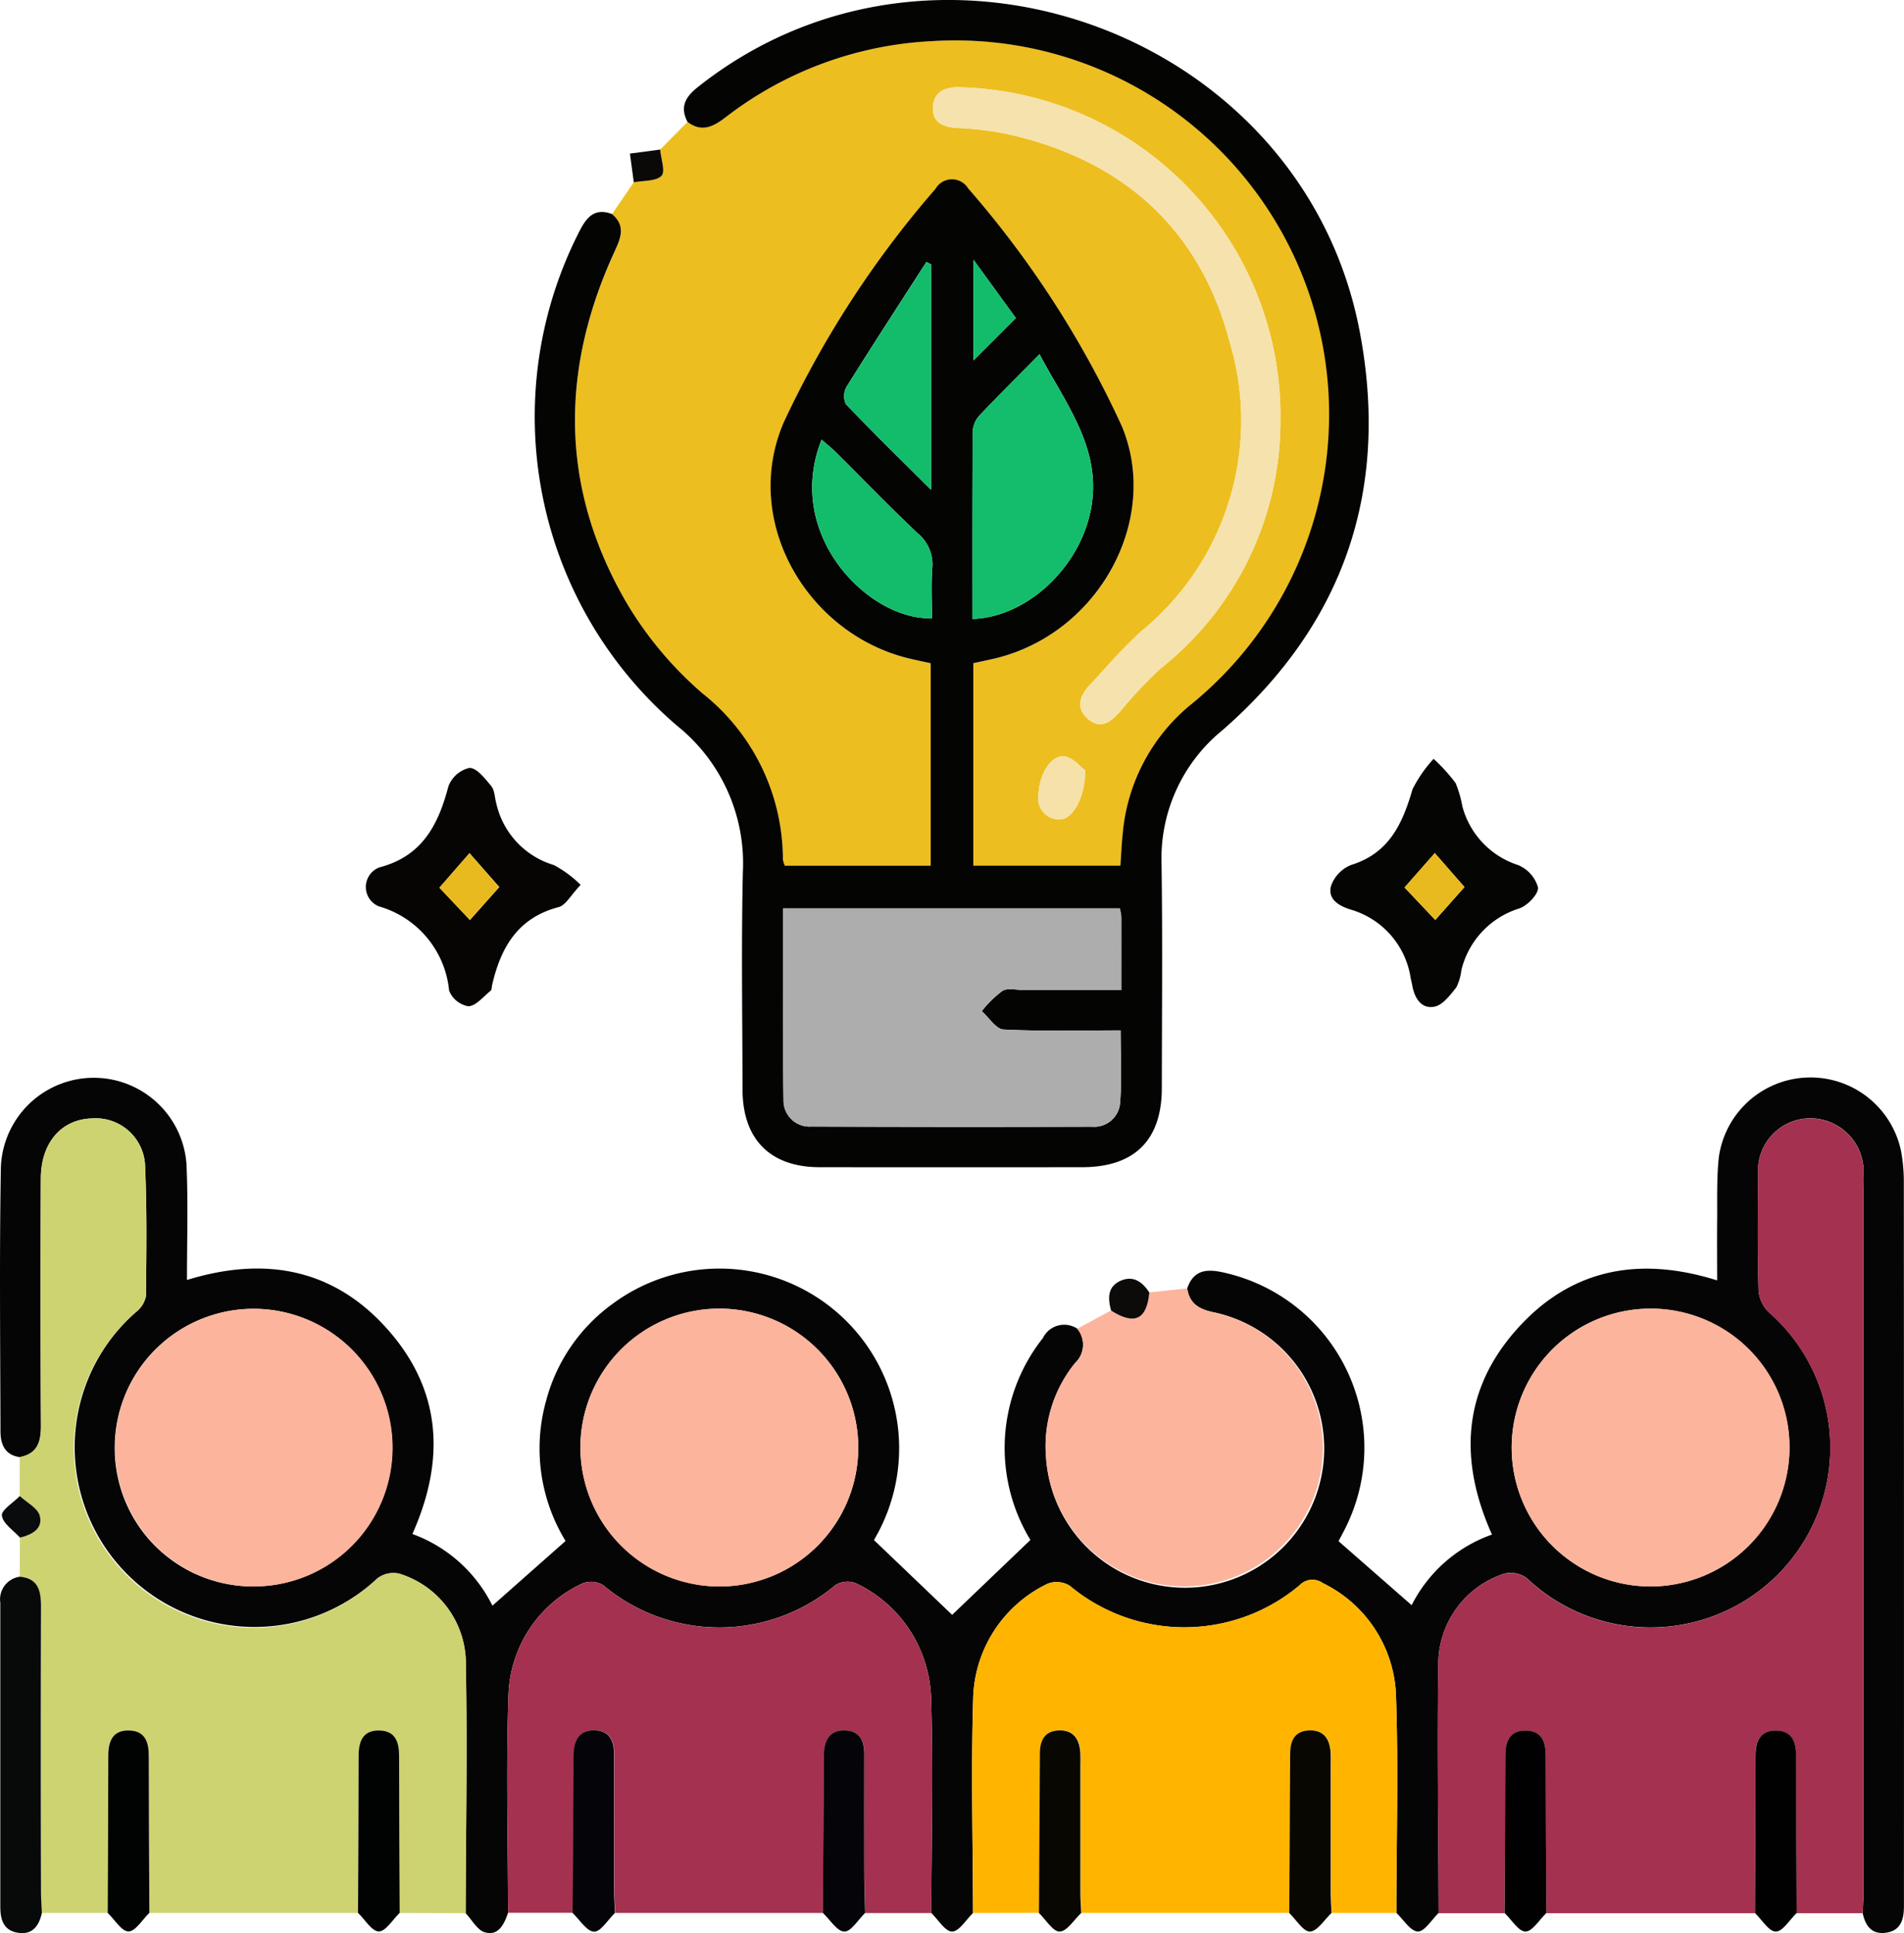 <svg xmlns="http://www.w3.org/2000/svg" width="98.761" height="100.267" viewBox="0 0 98.761 100.267">
  <g id="Grupo_165351" data-name="Grupo 165351" transform="translate(-15.049 -9.213)">
    <g id="Grupo_165352" data-name="Grupo 165352" transform="translate(15.049 9.213)">
      <path id="Trazado_236687" data-name="Trazado 236687" d="M123.808,25.745l1.128-1.651c.5-.095,1.142-.04,1.437-.335.216-.216-.029-.892-.069-1.363l1.42-1.432c.734.552,1.331.248,1.968-.239a19.015,19.015,0,0,1,10.71-3.953A19.393,19.393,0,0,1,153.8,51.22a9.731,9.731,0,0,0-3.5,6.664c-.058.545-.08,1.093-.12,1.663h-7.63v-10.5c.34-.074.678-.145,1.014-.222,5.453-1.233,8.735-7.2,6.682-12.092a51.271,51.271,0,0,0-7.964-12.318.985.985,0,0,0-1.691.024,51.837,51.837,0,0,0-7.88,12.13c-2.21,5.163,1.265,11,6.551,12.243.365.086.733.162,1.079.238v10.5h-7.566a1.342,1.342,0,0,1-.1-.332,11,11,0,0,0-4.183-8.616,19.07,19.07,0,0,1-3.879-4.607c-3.486-5.926-3.528-12.079-.68-18.281.327-.714.606-1.349-.121-1.962m34.667,10.428a17.066,17.066,0,0,0-16.594-17.012c-.752-.035-1.385.2-1.433,1.014-.049.835.54,1.062,1.319,1.1a15.507,15.507,0,0,1,2.786.367c5.836,1.37,9.75,4.928,11.276,10.694a14.116,14.116,0,0,1-4.546,15.015c-.98.879-1.842,1.892-2.741,2.86-.517.556-.67,1.209-.027,1.733.685.558,1.2.091,1.679-.446a21.812,21.812,0,0,1,2.076-2.2,16.377,16.377,0,0,0,6.2-13.13M148.346,54.6c-.217-.162-.573-.616-1.011-.714-.717-.161-1.4.887-1.415,2.085a1.073,1.073,0,0,0,1.073,1.17c.671.056,1.363-1.1,1.353-2.54" transform="translate(-92.061 -14.64)" fill="#edbe20"/>
      <path id="Trazado_236688" data-name="Trazado 236688" d="M16.074,229.159c-.785-.111-1-.683-1-1.341-.012-4.528-.058-9.057.018-13.584a4.821,4.821,0,0,1,9.641,0c.073,1.872.014,3.748.014,5.736,4.077-1.256,7.646-.574,10.436,2.595,2.774,3.15,2.97,6.74,1.257,10.58a7.5,7.5,0,0,1,4.151,3.718l3.794-3.355a9.2,9.2,0,0,1-1.018-7.241,9.055,9.055,0,0,1,3.471-5.069,9.319,9.319,0,0,1,13.542,12.261l4.057,3.881,4.06-3.885a9.185,9.185,0,0,1,.646-10.471,1.229,1.229,0,0,1,1.784-.488,1.3,1.3,0,0,1-.116,1.783,6.854,6.854,0,0,0-1.505,4.868,7.221,7.221,0,1,0,8.652-7.511c-.735-.157-1.218-.463-1.327-1.232.37-1.08,1.187-.994,2.051-.783a9.306,9.306,0,0,1,6.087,13.345c-.111.216-.226.431-.29.552l3.793,3.32a7.449,7.449,0,0,1,4.167-3.663c-1.714-3.818-1.545-7.445,1.254-10.61,2.772-3.135,6.3-3.867,10.424-2.574,0-1.056-.009-2.044,0-3.031.013-1.113-.031-2.234.085-3.337a4.8,4.8,0,0,1,9.456-.337,8.794,8.794,0,0,1,.143,1.659q.012,18.537.006,37.074c0,.139,0,.279,0,.418,0,.679-.143,1.284-.941,1.391-.74.1-1.064-.371-1.2-1.02.016-.417.046-.833.046-1.25q0-18.119,0-36.239c0-.278.01-.558,0-.835a2.768,2.768,0,0,0-2.784-2.9,2.715,2.715,0,0,0-2.681,2.964c-.026,1.984-.034,3.969.017,5.952a1.762,1.762,0,0,0,.522,1.133,9.327,9.327,0,1,1-12.545,13.8,1.413,1.413,0,0,0-1.159-.232,4.943,4.943,0,0,0-3.43,4.761c-.059,4.28.006,8.561.019,12.842-.361.345-.732.972-1.08.959-.382-.014-.742-.617-1.112-.964,0-3.79.113-7.583-.023-11.368a6.753,6.753,0,0,0-3.8-5.743.916.916,0,0,0-1.191.11,9.276,9.276,0,0,1-11.931.028,1.3,1.3,0,0,0-1.148-.1,6.788,6.788,0,0,0-3.861,6.022c-.11,3.683-.014,7.372-.006,11.058-.361.345-.722.96-1.084.96s-.72-.617-1.08-.963c.008-3.692.107-7.388-.008-11.076a6.808,6.808,0,0,0-3.888-6.021,1.218,1.218,0,0,0-1.07.082,9.356,9.356,0,0,1-12.052.011,1.217,1.217,0,0,0-1.066-.094,6.6,6.6,0,0,0-3.844,5.7C41.285,245.2,41.4,249,41.4,252.8c-.2.581-.489,1.207-1.2,1.006-.394-.111-.667-.647-1-.991.013-4.282.09-8.565.011-12.845a4.888,4.888,0,0,0-3.434-4.761,1.374,1.374,0,0,0-1.153.237A9.324,9.324,0,1,1,22.1,221.633a1.4,1.4,0,0,0,.518-.822c.025-2.3.057-4.6-.051-6.891a2.563,2.563,0,0,0-2.734-2.331c-1.594.04-2.659,1.25-2.667,3.114q-.026,6.424.006,12.849c0,.84-.2,1.434-1.1,1.606m36.317,6.71a7.206,7.206,0,1,0-7.234-7.107,7.239,7.239,0,0,0,7.234,7.107m55.48-7.184a7.205,7.205,0,1,0-7.267,7.182,7.231,7.231,0,0,0,7.267-7.182m-79.63,7.181A7.2,7.2,0,1,0,21,228.654a7.166,7.166,0,0,0,7.239,7.212" transform="translate(-15.049 -153.579)" fill="#060505"/>
      <path id="Trazado_236689" data-name="Trazado 236689" d="M118.405,20.319c.728.614.449,1.248.121,1.962-2.848,6.2-2.806,12.356.68,18.281a19.06,19.06,0,0,0,3.879,4.607,11,11,0,0,1,4.183,8.615,1.338,1.338,0,0,0,.1.332h7.566v-10.5c-.346-.076-.714-.151-1.079-.238-5.286-1.245-8.76-7.08-6.551-12.243a51.849,51.849,0,0,1,7.88-12.129.985.985,0,0,1,1.692-.024,51.279,51.279,0,0,1,7.964,12.318c2.054,4.889-1.229,10.858-6.682,12.092-.337.076-.674.147-1.014.222v10.5h7.63c.04-.57.062-1.119.12-1.663a9.73,9.73,0,0,1,3.5-6.664A19.393,19.393,0,0,0,135,11.347a19.018,19.018,0,0,0-10.71,3.953c-.637.488-1.234.791-1.968.239-.4-.757-.13-1.279.507-1.788,12.335-9.835,31.434-2.815,34.363,12.685,1.549,8.194-.815,15.146-7.126,20.653a8.569,8.569,0,0,0-3.158,6.952c.055,3.867.018,7.735.014,11.6,0,2.705-1.413,4.111-4.131,4.114q-6.806.007-13.612,0c-2.57,0-4-1.448-4.006-4.026-.006-3.763-.068-7.527.018-11.288a9.146,9.146,0,0,0-3.412-7.584,21.1,21.1,0,0,1-5.07-25.641c.375-.735.789-1.241,1.7-.9M144.741,56.33h-17.46c0,3.348-.03,6.648.021,9.947a1.348,1.348,0,0,0,1.443,1.369q7.276.031,14.552.007a1.342,1.342,0,0,0,1.461-1.227c.1-1.229.028-2.472.028-3.768-2.1,0-4.091.053-6.071-.045-.392-.02-.755-.621-1.131-.954a5.593,5.593,0,0,1,1.077-1.054c.291-.165.75-.037,1.134-.037h5.027c0-1.367,0-2.582,0-3.8a2.807,2.807,0,0,0-.078-.439M137.1,41.319c2.73-.091,5.371-2.487,6.071-5.355.8-3.281-1.152-5.658-2.592-8.376-1.122,1.137-2.134,2.137-3.111,3.171a1.316,1.316,0,0,0-.352.808c-.024,3.227-.016,6.454-.016,9.752m-2.1-.039c0-.859-.05-1.728.015-2.588a2.087,2.087,0,0,0-.753-1.814c-1.438-1.362-2.815-2.788-4.221-4.184-.23-.228-.485-.431-.766-.678-1.978,4.954,2.472,9.391,5.724,9.264m-.047-18.356-.243-.124c-1.385,2.154-2.783,4.3-4.139,6.472a.99.99,0,0,0-.038.9c1.4,1.471,2.858,2.892,4.42,4.449Zm2.2,4.988,2.2-2.2-2.2-3.028Z" transform="translate(-86.658 -9.213)" fill="#040403"/>
      <path id="Trazado_236690" data-name="Trazado 236690" d="M18.722,234.576c.9-.173,1.107-.766,1.1-1.606q-.038-6.424-.006-12.849c.008-1.865,1.073-3.074,2.667-3.114a2.563,2.563,0,0,1,2.734,2.332c.109,2.293.077,4.594.051,6.891a1.4,1.4,0,0,1-.518.822,9.325,9.325,0,1,0,12.528,13.809,1.372,1.372,0,0,1,1.152-.237,4.888,4.888,0,0,1,3.434,4.761c.078,4.28,0,8.563-.011,12.845l-3.426-.011c-.011-2.715-.028-5.431-.031-8.147,0-.706-.186-1.284-1-1.312-.872-.03-1.1.549-1.1,1.312,0,2.715-.02,5.431-.031,8.147H25.445c-.011-2.715-.028-5.431-.031-8.147,0-.706-.186-1.284-1-1.312-.872-.03-1.1.549-1.1,1.312,0,2.715-.02,5.431-.031,8.147l-3.421,0c-.016-.382-.044-.763-.045-1.145q-.005-7.364,0-14.728c0-.811-.119-1.471-1.1-1.564q.007-1.012.014-2.025c.607-.153,1.207-.456,1.021-1.142-.109-.4-.674-.682-1.034-1.016v-2.019" transform="translate(-17.697 -158.996)" fill="#ced371"/>
      <path id="Trazado_236691" data-name="Trazado 236691" d="M282.224,258.227c-.013-4.281-.078-8.562-.019-12.842a4.944,4.944,0,0,1,3.43-4.761,1.414,1.414,0,0,1,1.159.232,9.327,9.327,0,1,0,12.545-13.8,1.763,1.763,0,0,1-.522-1.133c-.052-1.983-.043-3.968-.017-5.952a2.716,2.716,0,0,1,2.681-2.964,2.768,2.768,0,0,1,2.784,2.9c.015.277,0,.557,0,.835q0,18.119,0,36.239c0,.417-.03.833-.045,1.25l-3.427,0c-.011-2.716-.027-5.432-.031-8.148,0-.7-.182-1.286-1-1.314-.876-.03-1.1.554-1.1,1.314,0,2.716-.02,5.432-.031,8.148H287.812c-.011-2.716-.027-5.432-.031-8.148,0-.7-.182-1.286-1-1.314-.876-.03-1.1.554-1.1,1.314,0,2.716-.02,5.432-.031,8.148l-3.427,0" transform="translate(-207.606 -158.996)" fill="#a3314f"/>
      <path id="Trazado_236692" data-name="Trazado 236692" d="M195.715,320.028c-.008-3.686-.105-7.375.005-11.058a6.789,6.789,0,0,1,3.861-6.022,1.3,1.3,0,0,1,1.148.1,9.276,9.276,0,0,0,11.931-.028.916.916,0,0,1,1.191-.11,6.754,6.754,0,0,1,3.8,5.743c.136,3.785.028,7.578.024,11.368l-3.354,0c-.016-.347-.044-.694-.045-1.041q-.006-3.293,0-6.585c0-.209.006-.418,0-.627-.032-.714-.31-1.244-1.115-1.216-.752.025-.982.536-.985,1.214q-.017,4.127-.047,8.253l-10.787,0c-.016-.347-.044-.694-.045-1.042q-.006-3.292,0-6.585c0-.209.006-.418,0-.627-.031-.715-.311-1.243-1.115-1.216-.752.025-.982.535-.985,1.214q-.017,4.127-.047,8.254l-3.421.006" transform="translate(-145.244 -220.8)" fill="#ffb500"/>
      <path id="Trazado_236693" data-name="Trazado 236693" d="M109.328,320.263c-.005-3.8-.119-7.6.023-11.387a6.6,6.6,0,0,1,3.844-5.7,1.216,1.216,0,0,1,1.066.094,9.356,9.356,0,0,0,12.052-.011,1.218,1.218,0,0,1,1.07-.082,6.808,6.808,0,0,1,3.888,6.021c.116,3.689.016,7.384.008,11.076l-3.427,0c-.015-.73-.042-1.46-.044-2.19q-.01-3.029,0-6.059c0-.678-.227-1.19-.979-1.218-.8-.03-1.086.5-1.116,1.212-.011.278,0,.557,0,.836q-.024,3.706-.049,7.413l-10.784,0c-.016-.451-.045-.9-.046-1.355q-.008-3.448,0-6.9c0-.68-.236-1.19-.983-1.218-.8-.03-1.085.5-1.115,1.214-.012.278,0,.557,0,.836q-.024,3.707-.049,7.414h-3.348" transform="translate(-82.973 -221.046)" fill="#a3314f"/>
      <path id="Trazado_236694" data-name="Trazado 236694" d="M216.67,248.593c.109.769.592,1.075,1.327,1.232a7.19,7.19,0,1,1-8.652,7.511,6.855,6.855,0,0,1,1.505-4.868,1.3,1.3,0,0,0,.116-1.783l1.75-.944c1.214.775,1.852.473,1.984-.939l1.97-.21" transform="translate(-155.089 -181.765)" fill="#fcb49d"/>
      <path id="Trazado_236695" data-name="Trazado 236695" d="M94.15,157.96c-.513.536-.772,1.056-1.142,1.152-2.121.552-3,2.1-3.447,4.036-.024.1-.013.245-.077.3-.374.3-.754.786-1.154.807a1.32,1.32,0,0,1-1-.811,5.05,5.05,0,0,0-3.654-4.375,1.086,1.086,0,0,1,.045-2.021c2.207-.575,3.047-2.2,3.572-4.2a1.535,1.535,0,0,1,1.093-.958c.383,0,.814.56,1.132.948.18.22.172.591.259.891a4.321,4.321,0,0,0,2.985,3.2,5.9,5.9,0,0,1,1.392,1.031m-4.221.11-1.545-1.757c-.526.6-1.043,1.2-1.56,1.791l1.582,1.675,1.523-1.709" transform="translate(-64.034 -112.06)" fill="#060504"/>
      <path id="Trazado_236696" data-name="Trazado 236696" d="M267.611,150.221a9.06,9.06,0,0,1,1.139,1.257,5.925,5.925,0,0,1,.345,1.194,4.38,4.38,0,0,0,2.882,3.05,1.781,1.781,0,0,1,1.044,1.163c.043.329-.549.953-.975,1.092a4.439,4.439,0,0,0-3,3.2,2.719,2.719,0,0,1-.261.891c-.314.394-.693.909-1.124,1-.673.142-1.037-.416-1.156-1.07-.025-.136-.06-.271-.088-.407a4.38,4.38,0,0,0-3.13-3.561c-.615-.194-1.189-.55-1-1.228a1.826,1.826,0,0,1,1.042-1.082c1.978-.612,2.668-2.153,3.183-3.925a6.865,6.865,0,0,1,1.092-1.578M266.1,156.89l1.593,1.684,1.515-1.707-1.539-1.761L266.1,156.89" transform="translate(-193.244 -110.856)" fill="#050504"/>
      <path id="Trazado_236697" data-name="Trazado 236697" d="M16.11,302.159c.98.093,1.1.754,1.1,1.565q-.021,7.364,0,14.728c0,.382.029.764.045,1.145-.15.7-.515,1.173-1.3,1.019-.72-.142-.855-.721-.855-1.359q0-7.873,0-15.745a1.185,1.185,0,0,1,1.012-1.353" transform="translate(-15.084 -220.377)" fill="#080909"/>
      <path id="Trazado_236698" data-name="Trazado 236698" d="M35.057,340.2c.012-2.716.029-5.431.031-8.147,0-.764.23-1.342,1.1-1.312.813.028,1,.606,1,1.312,0,2.715.02,5.431.031,8.147-.361.346-.721.963-1.082.963s-.72-.617-1.081-.963" transform="translate(-29.471 -240.982)" fill="#010202"/>
      <path id="Trazado_236699" data-name="Trazado 236699" d="M81.566,340.2c.012-2.716.029-5.431.031-8.147,0-.764.23-1.342,1.1-1.312.813.028,1,.606,1,1.312,0,2.715.02,5.431.031,8.147-.361.346-.721.963-1.082.963s-.72-.617-1.081-.963" transform="translate(-62.996 -240.982)" fill="#010202"/>
      <path id="Trazado_236700" data-name="Trazado 236700" d="M121.441,340.169q.024-3.707.049-7.415c0-.279-.008-.557,0-.836.03-.715.313-1.245,1.116-1.214.747.028.984.539.983,1.218q-.006,3.448,0,6.9c0,.451.03.9.046,1.354-.362.349-.735.984-1.083.97-.384-.015-.745-.624-1.117-.974" transform="translate(-91.74 -240.953)" fill="#050408"/>
      <path id="Trazado_236701" data-name="Trazado 236701" d="M167.95,340.18q.024-3.706.049-7.413c0-.279-.008-.557,0-.836.03-.715.311-1.242,1.116-1.212.752.028.981.54.979,1.219q-.007,3.029,0,6.059c0,.73.029,1.46.044,2.19-.361.347-.734.98-1.08.965-.384-.016-.743-.623-1.114-.972" transform="translate(-125.265 -240.963)" fill="#050408"/>
      <path id="Trazado_236702" data-name="Trazado 236702" d="M208.092,340.184q.025-4.127.047-8.253c0-.679.233-1.189.985-1.214.8-.027,1.084.5,1.115,1.216.009.208,0,.418,0,.627q0,3.292,0,6.585c0,.347.029.694.045,1.041-.372.347-.734.951-1.117.964-.348.012-.719-.618-1.08-.966" transform="translate(-154.2 -240.962)" fill="#080702"/>
      <path id="Trazado_236703" data-name="Trazado 236703" d="M254.6,340.184q.025-4.126.047-8.253c0-.679.233-1.189.985-1.215.805-.028,1.083.5,1.115,1.216.009.209,0,.418,0,.627q0,3.292,0,6.585c0,.347.029.694.045,1.041-.372.347-.734.951-1.117.964-.348.012-.719-.618-1.08-.966" transform="translate(-187.725 -240.962)" fill="#080702"/>
      <path id="Trazado_236704" data-name="Trazado 236704" d="M341.122,340.217c.011-2.716.028-5.432.031-8.148,0-.76.225-1.344,1.1-1.314.816.028,1,.611,1,1.314,0,2.716.02,5.432.031,8.148-.36.345-.72.96-1.081.96s-.72-.615-1.08-.96" transform="translate(-250.092 -240.989)" fill="#020101"/>
      <path id="Trazado_236705" data-name="Trazado 236705" d="M294.613,340.217c.011-2.716.028-5.432.031-8.148,0-.76.225-1.344,1.1-1.314.816.028,1,.611,1,1.314,0,2.716.02,5.432.031,8.148-.36.344-.72.957-1.081.958s-.72-.613-1.08-.957" transform="translate(-216.567 -240.989)" fill="#020101"/>
      <path id="Trazado_236706" data-name="Trazado 236706" d="M16.325,287.177c.36.335.924.614,1.034,1.016.186.686-.414.989-1.021,1.142-.338-.378-.888-.728-.941-1.142-.038-.295.595-.674.928-1.016" transform="translate(-15.299 -209.578)" fill="#0a0b0c"/>
      <path id="Trazado_236707" data-name="Trazado 236707" d="M223.2,247.508c-.132,1.411-.769,1.713-1.984.939-.176-.643-.191-1.267.532-1.562.644-.263,1.106.093,1.452.624" transform="translate(-163.584 -180.47)" fill="#0d0a0a"/>
      <path id="Trazado_236708" data-name="Trazado 236708" d="M133.654,37c.04.471.285,1.147.069,1.363-.295.295-.941.24-1.437.334l-.2-1.488,1.57-.209" transform="translate(-99.411 -29.243)" fill="#0a0907"/>
      <path id="Trazado_236709" data-name="Trazado 236709" d="M206.394,42.413a16.377,16.377,0,0,1-6.2,13.13,21.772,21.772,0,0,0-2.075,2.2c-.477.537-.994,1-1.679.446-.643-.524-.49-1.177.027-1.734.9-.968,1.76-1.981,2.74-2.86a14.115,14.115,0,0,0,4.546-15.015c-1.526-5.766-5.44-9.324-11.276-10.694a15.485,15.485,0,0,0-2.786-.367c-.779-.037-1.368-.265-1.319-1.1.048-.812.681-1.049,1.433-1.014a17.067,17.067,0,0,1,16.595,17.012" transform="translate(-139.979 -20.88)" fill="#f6e2ac"/>
      <path id="Trazado_236710" data-name="Trazado 236710" d="M210.4,150.467c.011,1.439-.681,2.6-1.353,2.54a1.073,1.073,0,0,1-1.073-1.17c.017-1.2.7-2.246,1.415-2.085.437.1.794.553,1.011.714" transform="translate(-154.116 -110.506)" fill="#f6e1a9"/>
      <path id="Trazado_236711" data-name="Trazado 236711" d="M130.135,266.768a7.206,7.206,0,0,1-.061-14.412,7.206,7.206,0,1,1,.061,14.412" transform="translate(-92.792 -184.478)" fill="#fcb49d"/>
      <path id="Trazado_236712" data-name="Trazado 236712" d="M310.339,259.587a7.205,7.205,0,1,1-7.249-7.227,7.174,7.174,0,0,1,7.249,7.227" transform="translate(-217.516 -184.481)" fill="#fcb49d"/>
      <path id="Trazado_236713" data-name="Trazado 236713" d="M43.614,266.768a7.2,7.2,0,1,1,7.171-7.168,7.188,7.188,0,0,1-7.171,7.168" transform="translate(-30.421 -184.481)" fill="#fcb49d"/>
      <path id="Trazado_236714" data-name="Trazado 236714" d="M178,177.987a2.813,2.813,0,0,1,.078.439c.005,1.215,0,2.43,0,3.8h-5.027c-.384,0-.843-.128-1.134.037a5.607,5.607,0,0,0-1.077,1.054c.376.333.739.935,1.131.954,1.98.1,3.968.045,6.071.045,0,1.3.075,2.539-.028,3.768a1.342,1.342,0,0,1-1.461,1.227q-7.276.014-14.552-.007a1.348,1.348,0,0,1-1.443-1.369c-.051-3.3-.021-6.6-.021-9.947Z" transform="translate(-119.92 -130.87)" fill="#adadad"/>
      <path id="Trazado_236715" data-name="Trazado 236715" d="M195.718,88.764c0-3.3-.009-6.525.015-9.752a1.318,1.318,0,0,1,.353-.808c.976-1.034,1.988-2.034,3.111-3.171,1.44,2.717,3.393,5.1,2.592,8.376-.7,2.868-3.34,5.264-6.071,5.355" transform="translate(-145.28 -56.658)" fill="#13bd6c"/>
      <path id="Trazado_236716" data-name="Trazado 236716" d="M172.166,100.161c-3.252.127-7.7-4.309-5.724-9.264.281.247.536.45.766.678,1.406,1.4,2.783,2.822,4.221,4.184a2.087,2.087,0,0,1,.753,1.814c-.065.86-.015,1.728-.015,2.588" transform="translate(-123.825 -68.093)" fill="#13bc6b"/>
      <path id="Trazado_236717" data-name="Trazado 236717" d="M176.386,58.007v11.7c-1.561-1.557-3.016-2.978-4.42-4.449a.989.989,0,0,1,.038-.9c1.356-2.172,2.753-4.318,4.139-6.472l.243.124" transform="translate(-128.092 -44.296)" fill="#13bc6b"/>
      <path id="Trazado_236718" data-name="Trazado 236718" d="M195.92,62.692V57.463l2.2,3.028-2.2,2.2" transform="translate(-145.426 -43.993)" fill="#13bc6b"/>
      <path id="Trazado_236719" data-name="Trazado 236719" d="M99.788,169.486l-1.523,1.709-1.582-1.676c.517-.594,1.034-1.186,1.56-1.789l1.545,1.757" transform="translate(-73.893 -123.476)" fill="#e8ba1f"/>
      <path id="Trazado_236720" data-name="Trazado 236720" d="M276.008,169.5l1.569-1.784,1.539,1.761-1.515,1.707-1.593-1.684" transform="translate(-203.156 -123.47)" fill="#e8ba1f"/>
    </g>
  </g>
</svg>
